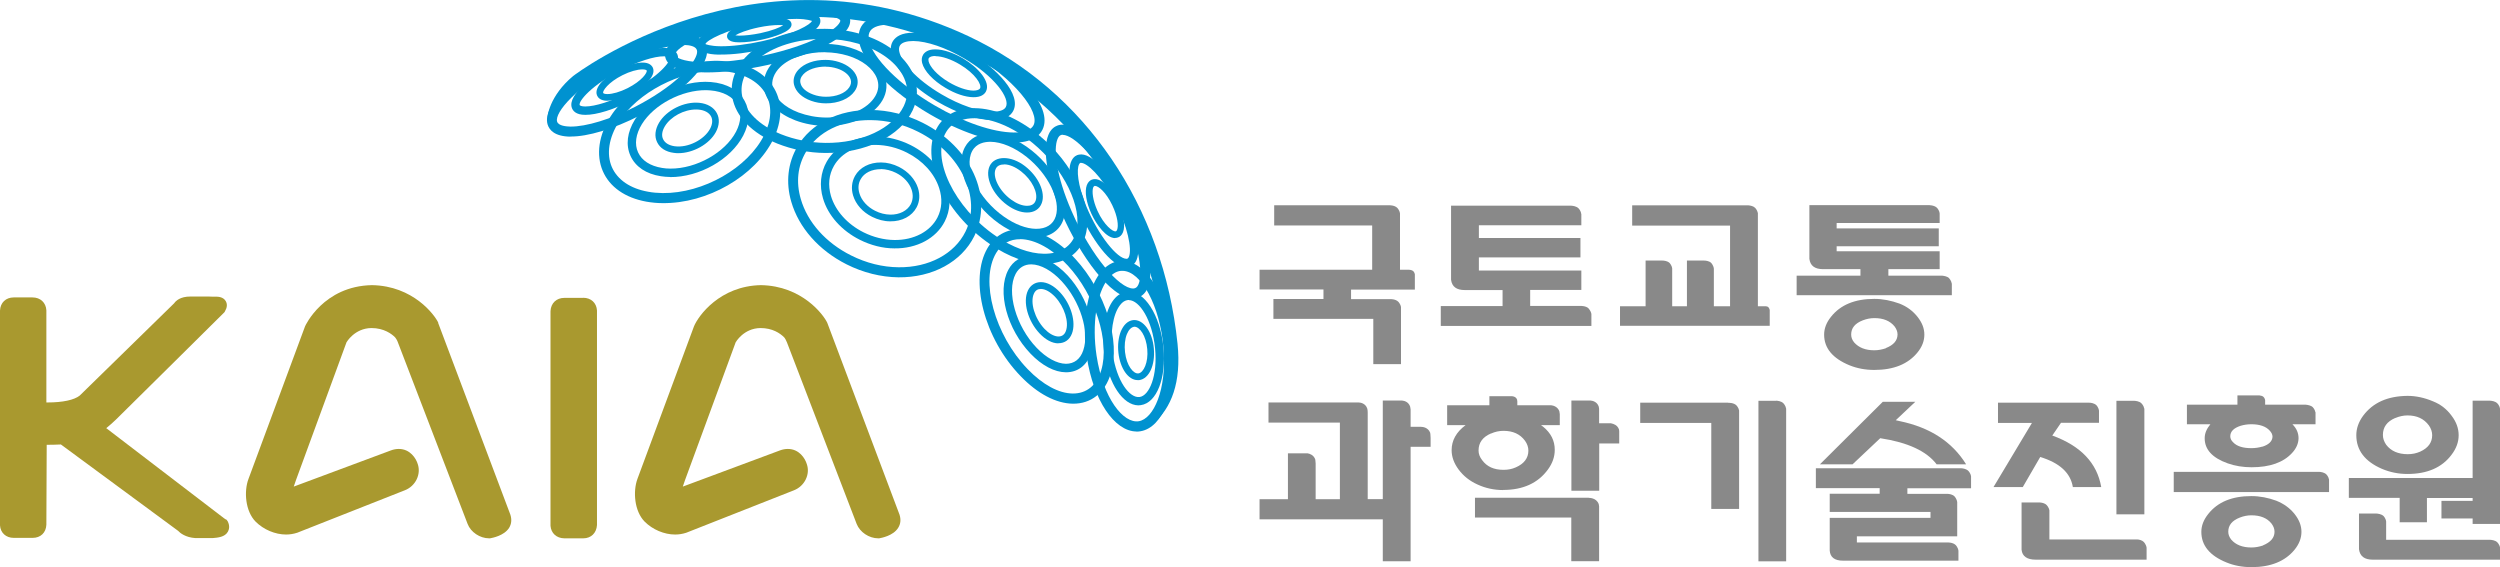 <?xml version="1.0" encoding="UTF-8"?><svg id="_레이어_2" xmlns="http://www.w3.org/2000/svg" viewBox="0 0 223.75 50.77"><defs><style>.cls-1{fill:#898989;}.cls-2{fill:#a9992f;}.cls-3{fill:#0092d0;}</style></defs><g id="Layer_1"><g><g><path class="cls-2" d="m39.23,28.89c-.32-.7-2.25-3.31-5.94-3.37-4.34.08-5.97,3.63-5.99,3.69l-5.06,13.65c-.42,1.11-.29,2.89.64,3.83.71.71,1.75,1.15,2.72,1.15.33,0,.66-.05,1-.16l9.63-3.8c.96-.37,1.47-1.43,1.16-2.34-.15-.51-.68-1.36-1.7-1.36-.22,0-.46.04-.7.13l-8.7,3.24c.07-.21.15-.45.21-.61l4.51-12.3s.71-1.26,2.23-1.28c1.13,0,1.82.53,2.12.83.07.08.2.29.25.45l6.24,16.25c.28.74,1.11,1.29,1.92,1.29h.09c.2-.04,1.24-.22,1.7-.93.21-.34.26-.73.12-1.18l-6.47-17.18Z"/><path class="cls-2" d="m80.51,46.07l-6.47-17.18c-.32-.7-2.25-3.31-5.94-3.37-3.67.07-5.6,2.74-5.99,3.69l-5.06,13.65c-.41,1.12-.28,2.89.65,3.83.71.71,1.75,1.15,2.72,1.15.34,0,.66-.05,1-.16l9.64-3.8c.95-.37,1.47-1.43,1.15-2.34-.15-.51-.68-1.36-1.7-1.36-.22,0-.46.04-.7.13l-8.7,3.24c.06-.2.15-.45.21-.61l4.52-12.3s.7-1.26,2.22-1.28c1.07,0,1.75.46,2.12.83.07.07.19.29.25.45l6.24,16.25c.29.74,1.11,1.29,1.93,1.29h.09c.2-.04,1.24-.22,1.69-.93.22-.34.27-.73.13-1.18Z"/><path class="cls-2" d="m20.19,46.49l-10.68-8.17c.28-.22.56-.48.87-.77,1.46-1.43,9.66-9.56,9.66-9.56.04-.03.07-.07.09-.12.2-.34.23-.64.08-.91-.23-.41-.72-.41-.93-.41h-.31c-.07,0-.14,0-.29-.01h-1.65c-.89,0-1.29.38-1.44.6l-8.45,8.26c-.49.4-1.54.62-2.87.62h-.12v-8.25c-.04-.68-.53-1.15-1.24-1.15h-1.68c-.7,0-1.2.46-1.23,1.18v19.22c.04.67.54,1.12,1.23,1.12h1.69c.71,0,1.2-.46,1.23-1.18l.03-7.15c.4,0,.92-.01,1.27-.03l10.49,7.73c.17.19.66.59,1.55.65h1.49s.03,0,.04,0c.46-.04,1.11-.08,1.38-.58.1-.19.19-.5-.02-.92-.04-.07-.1-.14-.17-.2Z"/><path class="cls-2" d="m52.19,26.66h-1.68c-.7,0-1.2.46-1.24,1.18v19.22c.05.66.54,1.11,1.23,1.12h1.71c.69,0,1.18-.48,1.22-1.19v-19.2c-.04-.68-.53-1.14-1.24-1.14Z"/></g><g><g><path class="cls-1" d="m171.62,28.36c-.42-.53-.95-.93-1.62-1.19-.75-.27-1.49-.42-2.25-.42-1.73,0-3.03.53-3.88,1.61-.41.51-.61,1.04-.61,1.59,0,1.21.76,2.12,2.26,2.74.69.28,1.43.42,2.23.42,1.74,0,3.03-.53,3.87-1.57.4-.49.61-1.02.61-1.59s-.21-1.08-.61-1.59Zm-2.84,2.81c-.33.11-.67.18-1.03.18-.8,0-1.39-.24-1.8-.7-.19-.23-.27-.46-.27-.71,0-.58.34-1,1.04-1.27.34-.13.68-.2,1.04-.2.8,0,1.4.25,1.8.74.18.24.27.48.27.73-.01.55-.36.94-1.04,1.21Z"/><path class="cls-1" d="m174.45,24.9c-.18-.18-.49-.21-.64-.23h-4.8v-.58h4.59v-1.6h-9.22v-.45h9.14v-1.6h-9.14v-.48h9.22v-.85c-.03-.31-.25-.52-.25-.52-.25-.24-.74-.23-.74-.23h-.71,0s-9.96,0-9.96,0v4.81c.08.62.49.92,1.23.92h3.34v.58h-5.71v1.75h13.89v-1.02c-.05-.3-.24-.49-.24-.49Z"/></g><path class="cls-1" d="m158.3,27.52c-.07-.07-.17-.11-.25-.11h-.72v-8.34c-.06-.28-.24-.46-.24-.46-.15-.16-.41-.21-.59-.23h-10.42v1.81h8.76v7.22h-1.45v-3.36h0c-.03-.3-.24-.52-.24-.52-.18-.18-.5-.21-.66-.21h-1.51v4.09h-1.32v-3.39c-.04-.29-.24-.49-.24-.49-.19-.18-.5-.21-.66-.21h-1.48v4.09h-2.29v1.75h13.4v-1.41c-.02-.14-.11-.23-.11-.23Z"/><path class="cls-1" d="m142.19,27.61c-.25-.25-.74-.23-.74-.23h-.7,0-3.8v-1.43h4.58v-1.74h-9.17v-1.17h9.09v-1.74h-9.09v-1.14h9.17v-1.01h-.01c-.03-.3-.24-.5-.24-.5-.18-.19-.5-.23-.65-.24h-10.76v6.63c.08.62.49.92,1.23.92h3.38v1.43h-5.53v1.78h13.48v-1.07c-.05-.29-.25-.48-.25-.48Z"/><path class="cls-1" d="m126.63,25.92v-1.37c-.03-.17-.14-.28-.14-.28-.12-.11-.34-.13-.4-.13h-.79v-5.03c-.04-.31-.25-.51-.25-.51-.25-.25-.74-.23-.74-.23h-10.27v1.81h8.77v3.96h-10.08v1.77h5.72v.85h-4.48v1.78h8.94v4.05h2.48v-5.11c-.05-.29-.25-.48-.25-.48-.25-.25-.73-.23-.73-.23h-.71,0-2.78v-.85h5.69Z"/></g><g><g><path class="cls-1" d="m154.66,36.04h-.71.02s-7.17,0-7.17,0v1.81h6.36v7.7h2.49v-8.81c-.05-.27-.24-.46-.24-.46-.24-.25-.74-.23-.74-.23Z"/><path class="cls-1" d="m158.96,35.87h-1.58v14.37h2.48v-13.66c-.05-.29-.24-.48-.24-.48-.19-.2-.51-.23-.66-.24Z"/></g><g><path class="cls-1" d="m213.18,41.96c.71.3,1.46.46,2.29.46,1.76,0,3.09-.57,3.95-1.73.42-.55.63-1.13.63-1.74s-.21-1.19-.63-1.74c-.43-.59-.98-1.02-1.66-1.29-.76-.32-1.52-.49-2.29-.49-1.78.02-3.09.6-3.97,1.78-.41.56-.61,1.14-.61,1.74,0,1.35.77,2.35,2.29,3.01Zm1.18-4.54c.38-.16.75-.24,1.11-.24.85,0,1.48.3,1.92.9.19.27.29.57.29.87,0,.65-.35,1.14-1.07,1.47-.34.15-.7.23-1.11.23-.86,0-1.51-.28-1.94-.85-.19-.28-.29-.56-.29-.87,0-.7.36-1.2,1.1-1.52Z"/><path class="cls-1" d="m214.76,46.74h2.45v-2.17h4.09v.26h-2.79v1.57h2.79v.49h2.45v-10.31c-.04-.29-.24-.48-.24-.48-.19-.2-.52-.23-.67-.24h-1.54v6.92h-11.08v1.78h4.55v2.17Z"/><path class="cls-1" d="m222.85,48.31h-9.29v-1.63c-.03-.29-.23-.49-.23-.49-.19-.19-.52-.22-.66-.23h-1.54v3.2c.08.62.49.93,1.23.93h11.4v-1.05c-.04-.3-.25-.5-.25-.5-.18-.19-.51-.22-.66-.23Z"/></g><g><path class="cls-1" d="m207.23,36.9c-.05-.27-.23-.45-.23-.45-.17-.17-.46-.21-.63-.23h-3.64v-.41c-.03-.17-.14-.28-.14-.28-.09-.1-.26-.12-.36-.14h-1.98v.83h-4.52v1.75h2.1c-.34.41-.51.82-.51,1.24-.01,1.01.68,1.77,2.06,2.26.65.23,1.37.35,2.13.35,1.64,0,2.86-.43,3.64-1.29.37-.4.56-.84.57-1.3,0-.48-.18-.89-.55-1.26h2.07v-1.07Zm-4.75,3.07c-.31.09-.63.14-.99.14-.75,0-1.29-.17-1.62-.52-.17-.16-.26-.34-.26-.54,0-.43.31-.74.92-.94.3-.09.63-.14.96-.14.75,0,1.3.19,1.64.56.17.18.26.36.26.56-.02.4-.32.7-.91.89Z"/><path class="cls-1" d="m203.75,44.82c-.74-.27-1.49-.42-2.25-.42-1.74,0-3.02.53-3.87,1.61-.41.52-.61,1.04-.61,1.59,0,1.22.75,2.13,2.25,2.74.68.28,1.43.42,2.23.42,1.73,0,3.03-.53,3.87-1.57.4-.49.61-1.03.61-1.59s-.21-1.08-.61-1.59c-.42-.53-.96-.92-1.63-1.19Zm-1.21,4c-.33.11-.67.18-1.04.18-.8,0-1.4-.24-1.8-.7-.18-.23-.27-.46-.27-.71,0-.58.34-1,1.04-1.27.33-.13.68-.2,1.03-.2.81,0,1.41.25,1.8.74.18.24.27.48.27.73,0,.55-.36.94-1.03,1.22Z"/><path class="cls-1" d="m207.58,42.23h-13.03v1.81h13.9v-1.11c-.05-.29-.24-.47-.24-.47-.17-.17-.46-.22-.63-.23Z"/></g><g><path class="cls-1" d="m191.91,36.57c-.05-.28-.24-.46-.24-.46-.18-.2-.52-.23-.66-.24h-1.59v10.16h2.5v-9.47Z"/><path class="cls-1" d="m181.04,43.59l1.56-2.69c1.74.53,2.71,1.42,2.92,2.69h2.54c-.37-2.14-1.82-3.68-4.38-4.61l.78-1.14h3.4v-1.08c-.04-.3-.23-.49-.23-.49-.19-.19-.51-.23-.67-.23h-8.14v1.81h3.04l-3.44,5.74h2.62Z"/><path class="cls-1" d="m192.12,49.02c-.04-.3-.25-.51-.25-.51-.15-.16-.41-.22-.58-.23h-7.87v-2.6c-.05-.29-.25-.48-.25-.48-.17-.18-.46-.22-.62-.23h-1.62v4.23c.06.59.49.89,1.27.89h9.92v-1.08h0Z"/></g><g><path class="cls-1" d="m168.29,39.22c2.47.38,4.15,1.16,5.04,2.34h2.64c-1.25-2.02-3.24-3.31-5.95-3.87-.12-.03-.24-.06-.35-.08l1.75-1.65h-2.91l-5.63,5.6h2.92l2.48-2.34Z"/><path class="cls-1" d="m176.41,43.69v-1.04h0c-.03-.3-.25-.51-.25-.51-.17-.17-.46-.22-.62-.23h-13.02v1.78h5.71v.5h-4.47v1.63h9.02v.53h-9.02v2.92c.04.6.43.91,1.19.91h10.33v-.89c-.04-.31-.25-.51-.25-.51-.25-.25-.74-.23-.74-.23h-.7,0-7.4v-.55h8.98v-3.06c-.04-.3-.24-.51-.24-.51-.17-.18-.46-.22-.62-.23h-3.6v-.5h5.69Z"/></g><path class="cls-1" d="m128.04,39.2c0-.29-.04-.47-.04-.47-.18-.47-.65-.53-.83-.53h-.92v-1.55c-.02-.18-.05-.28-.05-.28-.14-.39-.49-.5-.71-.52h-1.73v8.82h-1.35v-7.76c0-.23-.05-.37-.05-.37-.16-.44-.59-.52-.78-.52h-8.05v1.8h6.39v6.86h-2.17v-3.2c-.01-.23-.04-.38-.04-.38-.15-.38-.47-.49-.69-.53h-1.75v4.11h-2.54v1.8h11.03v3.75h2.49v-10.24h1.79v-.78Z"/><g><path class="cls-1" d="m142.19,44.55h.07s-10.25,0-10.25,0v1.77h8.62v3.91h2.49v-4.9c-.01-.14-.04-.23-.04-.23-.22-.57-.88-.54-.88-.54Z"/><path class="cls-1" d="m134.53,43.85c1.78,0,3.12-.61,4.01-1.83.41-.56.61-1.14.61-1.76,0-.82-.34-1.5-1.04-2.07-.06-.04-.14-.1-.19-.14h1.68v-.99c-.02-.16-.04-.26-.04-.26-.16-.41-.54-.51-.74-.53h-3.02v-.35c0-.46-.5-.46-.5-.46h-2v.81h-3.78v1.78h1.65c-.84.62-1.25,1.38-1.25,2.24,0,.6.21,1.17.63,1.74.42.56.97,1.01,1.68,1.33.71.33,1.48.5,2.3.5Zm-1.08-5.05c.36-.16.73-.24,1.11-.24.85,0,1.49.29,1.93.89.2.28.3.58.3.88,0,.67-.39,1.18-1.13,1.5-.33.15-.7.22-1.09.22-.86,0-1.49-.28-1.92-.87-.21-.27-.32-.55-.32-.86,0-.7.37-1.21,1.12-1.53Z"/><path class="cls-1" d="m144.19,37.88h-1.07v-1.28c-.01-.14-.04-.23-.04-.23-.14-.39-.5-.5-.71-.52h-1.73v8.07h2.49v-4.23h1.79v-1.09c0-.12-.03-.19-.03-.19-.14-.37-.48-.48-.69-.52Z"/></g></g><g><g><path class="cls-3" d="m79.67,19.81c-.55,0-1.1-.15-1.61-.4-.85-.42-1.47-1.12-1.71-1.92-.18-.6-.12-1.22.17-1.74.43-.77,1.3-1.22,2.34-1.21.54,0,1.1.15,1.6.4.83.42,1.45,1.11,1.7,1.89.19.6.15,1.21-.12,1.72-.42.8-1.31,1.27-2.36,1.26Zm-.83-4.67c-.82,0-1.5.33-1.81.9-.22.38-.25.82-.11,1.27.19.64.71,1.21,1.41,1.56.43.22.89.33,1.35.34.83.01,1.52-.34,1.84-.94.19-.38.22-.81.08-1.26-.2-.63-.72-1.2-1.41-1.54-.42-.21-.89-.33-1.35-.34Z"/><path class="cls-3" d="m80.04,22.23c-1.04,0-2.11-.28-3.09-.77-1.63-.82-2.84-2.17-3.29-3.7-.34-1.15-.22-2.32.33-3.29.82-1.43,2.47-2.27,4.43-2.25,1.04.01,2.11.28,3.09.77,1.58.8,2.77,2.11,3.25,3.59.36,1.12.29,2.26-.2,3.23-.77,1.52-2.5,2.45-4.52,2.42Zm-1.63-9.26c-1.68-.02-3.09.68-3.77,1.87-.46.8-.55,1.73-.27,2.7.4,1.33,1.46,2.52,2.91,3.25.88.44,1.84.68,2.77.69,1.73.02,3.2-.75,3.85-2.01.41-.8.46-1.71.15-2.65-.42-1.3-1.47-2.45-2.88-3.16-.87-.44-1.83-.68-2.77-.69Z"/><path class="cls-3" d="m80.41,24.82c-1.57-.02-3.17-.42-4.64-1.16-2.48-1.25-4.28-3.29-4.95-5.6-.51-1.73-.31-3.48.54-4.93,1.23-2.09,3.7-3.32,6.58-3.29,1.57.02,3.17.41,4.64,1.15,4.32,2.17,6.35,6.62,4.62,10.14-1.14,2.31-3.74,3.72-6.79,3.69Zm-2.47-14.07c-2.57-.03-4.75,1.04-5.81,2.85-.74,1.25-.9,2.7-.46,4.21.6,2.08,2.24,3.92,4.5,5.05,1.35.68,2.82,1.05,4.26,1.06,2.7.03,4.99-1.19,5.98-3.19,1.48-3.01-.41-7.02-4.22-8.93-1.34-.68-2.81-1.04-4.24-1.05Z"/></g><g><path class="cls-3" d="m87.1,8.7c-.7-.01-1.61-.31-2.47-.83-1.12-.66-1.92-1.52-2.1-2.24-.07-.29-.03-.54.1-.75.14-.21.44-.47,1.1-.46.71,0,1.61.31,2.48.82,1.34.8,2.5,2.11,2.02,2.97-.13.23-.43.5-1.12.49Zm-3.38-3.69c-.3,0-.51.07-.59.19-.04.07-.05.16-.02.29.11.46.71,1.21,1.82,1.87.78.46,1.59.74,2.18.75.3,0,.52-.07.6-.19.19-.33-.42-1.33-1.8-2.15-.77-.46-1.59-.74-2.18-.74Z"/><path class="cls-3" d="m88.8,10.75c-1.33-.01-3.16-.63-4.9-1.65-2.22-1.31-3.85-2.99-4.13-4.29-.1-.46-.04-.86.18-1.18.23-.33.72-.71,1.8-.7,1.33.01,3.17.63,4.9,1.65,2.55,1.5,4.82,3.89,4.02,5.37-.21.38-.7.83-1.87.81Zm-7.06-7.08c-.59,0-1.01.13-1.18.38-.1.14-.13.35-.07.59.2.91,1.45,2.44,3.79,3.81,1.63.96,3.33,1.54,4.53,1.55.63,0,1.06-.14,1.21-.42.42-.77-1.01-2.76-3.74-4.36-1.63-.96-3.33-1.54-4.54-1.55Z"/><path class="cls-3" d="m90.69,12.77c-1.99-.02-4.79-.98-7.48-2.55-3.45-2.01-5.93-4.54-6.31-6.43-.12-.61-.02-1.16.29-1.58.44-.6,1.29-.91,2.44-.9,2,.02,4.8.97,7.49,2.54,3.79,2.21,7.24,5.69,6.17,7.78-.27.53-.94,1.15-2.6,1.13Zm-11.07-10.56c-.85-.01-1.46.18-1.72.54-.16.22-.2.5-.13.86.33,1.6,2.75,4,5.89,5.83,2.57,1.5,5.2,2.4,7.05,2.42.94.01,1.57-.22,1.79-.65.6-1.16-1.65-4.15-5.83-6.59-2.52-1.47-5.22-2.4-7.05-2.42Z"/></g><g><path class="cls-3" d="m66.18,3.79c-.45,0-1.05-.06-1.11-.51-.1-.78,2.06-1.29,2.73-1.43.71-.15,1.4-.23,1.93-.22.65,0,.99.13,1.09.42.04.12.03.25-.04.37-.34.62-2.21,1.05-2.59,1.13-.75.16-1.46.24-2,.24Zm-.38-.63c.09.01.21.03.38.03.5,0,1.18-.08,1.87-.22,1.08-.23,1.76-.52,2.05-.71-.09-.01-.21-.02-.39-.02-.48,0-1.13.07-1.8.21-1.1.23-1.81.53-2.11.72Z"/><path class="cls-3" d="m64.49,4.89c-.51,0-2.07-.02-2.09-.93-.04-1.5,5.1-2.57,5.32-2.62,1.32-.27,2.6-.42,3.6-.4,1.2.01,1.86.23,2.05.68.06.13.1.35-.03.6-.47.92-2.94,1.75-4.93,2.19-1.44.31-2.83.49-3.91.47Zm6.81-3.2c-.95-.01-2.17.13-3.44.39-2.94.6-4.64,1.54-4.73,1.87.04,0,.39.18,1.36.19,1.03.01,2.35-.15,3.75-.46,2.92-.64,4.34-1.51,4.43-1.81-.04,0-.39-.17-1.37-.18Z"/><path class="cls-3" d="m63.1,6.48c-1.67-.02-2.77-.29-3.27-.82-.21-.23-.32-.5-.31-.79.09-2.17,6.73-3.6,8.07-3.87,2.06-.36,3.99-.55,5.44-.53,1.72.02,2.66.32,2.96.94.1.2.18.54-.02.97-.58,1.23-3.43,2.58-7.25,3.43-2.02.45-4.02.69-5.62.67Zm9.92-5.11c-1.38-.02-3.3.17-5.27.52-4.75.94-7.31,2.35-7.33,3.01,0,.02,0,.06.06.13.23.26,1.06.53,2.63.55,1.54.02,3.47-.21,5.42-.65,3.8-.85,6.26-2.15,6.64-2.95.06-.12.03-.16.02-.18,0,0-.22-.41-2.17-.43Z"/></g><g><path class="cls-3" d="m54.36,9.02c-.64,0-.86-.31-.93-.49-.29-.73.79-1.73,2.01-2.34.75-.38,1.5-.59,2.07-.59.58,0,.82.25.92.46.32.73-.76,1.75-2,2.37-.75.38-1.5.59-2.06.58Zm3.14-2.81c-.46,0-1.14.19-1.79.52-1.29.65-1.79,1.41-1.73,1.59.02.04.13.1.38.1.46,0,1.13-.19,1.79-.52,1.31-.66,1.8-1.41,1.73-1.59-.02-.04-.14-.1-.38-.1Z"/><path class="cls-3" d="m52.38,10.28c-.83,0-1.12-.36-1.21-.66-.35-1.14,1.86-2.88,4.05-4.01,1.63-.84,3.21-1.33,4.22-1.32.76,0,1.05.31,1.17.55.53,1.13-1.71,2.93-4.01,4.12-1.64.84-3.21,1.33-4.22,1.32Zm7.06-5.24c-.89-.01-2.37.47-3.88,1.24-2.59,1.33-3.79,2.76-3.68,3.12.01.05.17.13.5.13.88,0,2.37-.47,3.88-1.24,2.73-1.41,3.81-2.83,3.67-3.12-.02-.03-.14-.12-.5-.13Z"/><path class="cls-3" d="m51.04,12.23c-1.41-.02-1.88-.6-2.03-1.09-.52-1.76,2.61-4.43,5.98-6.16,2.32-1.19,4.64-1.88,6.21-1.87,1.24.02,1.73.48,1.93.87.18.34.2.75.05,1.2-.48,1.52-2.87,3.59-5.94,5.17-2.32,1.19-4.64,1.89-6.2,1.87Zm10.15-8.21c-1.41-.01-3.63.66-5.79,1.77-3.79,1.94-5.78,4.28-5.54,5.09.12.4.87.44,1.19.45,1.42.01,3.59-.65,5.79-1.77,3.3-1.7,5.16-3.59,5.5-4.64.07-.22.07-.39,0-.51-.12-.24-.54-.38-1.16-.39Z"/></g><g><path class="cls-3" d="m99.8,21.31c-.78-.01-1.64-1.14-2.12-2.18-.46-1-.62-1.98-.41-2.56.11-.29.29-.42.42-.48.09-.04.2-.06.3-.06.75,0,1.59,1.05,2.07,2.07.5,1.05.68,2.1.45,2.68-.11.29-.3.42-.45.47-.09.03-.18.05-.27.05Zm-1.8-4.68c-.11.04-.14.1-.16.15-.12.33-.05,1.13.39,2.1.58,1.27,1.39,1.91,1.65,1.82.04-.02.07-.06.1-.13.14-.34.06-1.18-.43-2.2-.56-1.18-1.25-1.73-1.54-1.73Z"/><path class="cls-3" d="m100.79,23.91c-1.34-.01-3.21-2.64-4.26-5.17-.79-1.95-1.03-3.59-.61-4.39.18-.35.45-.48.64-.51,1.15-.25,2.81,1.79,3.86,3.8.98,1.88,1.81,4.45,1.3,5.63-.17.4-.45.55-.65.6-.09.03-.19.04-.28.04Zm-4.02-9.34c-.08,0-.13.02-.19.13-.24.46-.14,1.83.64,3.75,1.1,2.68,2.79,4.7,3.58,4.71.03,0,.05,0,.07,0,.03-.01.11-.03.17-.18.29-.68-.11-2.73-1.28-4.98-1.21-2.32-2.5-3.42-2.99-3.42Z"/><path class="cls-3" d="m101.39,26.71c-1.99-.02-4.73-3.87-6.31-7.48-1.33-3.06-1.81-5.79-1.25-7.15.21-.53.56-.75.8-.84,1.5-.58,4.1,1.95,6.15,5.97,1.83,3.59,2.61,7.04,1.93,8.58-.25.57-.64.78-.93.87-.13.03-.26.05-.4.05Zm-6.27-14.65c-.06,0-.12,0-.17.03-.12.04-.22.16-.3.35-.38.91-.14,3.25,1.25,6.44,1.8,4.14,4.3,6.93,5.5,6.94.05,0,.11,0,.15-.02.1-.03.24-.09.35-.36.46-1.06-.05-4.16-1.91-7.8-1.77-3.48-3.87-5.56-4.87-5.57Z"/></g><g><path class="cls-3" d="m101.82,34.02c-.84,0-1.56-1.04-1.72-2.43-.08-.7,0-1.38.21-1.92.25-.6.63-.96,1.1-1.02.91-.1,1.73,1.03,1.86,2.55.13,1.49-.43,2.7-1.31,2.82-.05,0-.1,0-.15,0Zm-.28-4.78c-.29.03-.52.27-.68.66-.18.44-.24,1.03-.17,1.62.14,1.22.76,1.96,1.2,1.9.46-.07.9-.98.79-2.17-.1-1.19-.67-2.01-1.15-2.01Z"/><path class="cls-3" d="m101.88,36.28c-1.38-.02-2.66-1.93-3.03-4.56-.28-1.98.04-3.9.82-4.89.35-.44.77-.69,1.23-.73,1.5-.14,2.94,2.07,3.23,5,.26,2.74-.6,4.96-2.03,5.16-.07.01-.14.02-.22.02Zm-.84-9.43h-.08c-.26.03-.5.17-.71.45-.65.82-.92,2.56-.67,4.32.36,2.51,1.53,4.04,2.42,3.91.86-.12,1.62-1.89,1.38-4.34-.25-2.58-1.41-4.32-2.34-4.33Z"/><path class="cls-3" d="m101.71,38.62c-1.99-.02-3.85-2.82-4.44-6.66-.46-3.07.01-6.04,1.21-7.55.51-.64,1.13-1.01,1.81-1.06.06,0,.12,0,.18,0,2.19.02,4.19,3.4,4.55,7.69.33,3.99-.94,7.24-2.96,7.56-.11.02-.23.03-.36.03Zm-1.25-14.38s-.07,0-.11,0c-.43.03-.82.27-1.18.72-1.04,1.31-1.45,4.07-1.03,6.86.59,3.86,2.41,6.1,3.78,5.88,1.31-.21,2.53-2.79,2.21-6.6-.31-3.7-1.99-6.85-3.67-6.86Z"/></g><g><path class="cls-3" d="m91.91,19.02c-.55,0-1.18-.24-1.77-.67-1.32-.96-2.02-2.53-1.56-3.5.45-.94,1.92-.94,3.16.02,1.2.93,1.85,2.35,1.5,3.3-.2.55-.69.86-1.33.85Zm-2.05-4.3c-.25,0-.59.06-.74.39-.33.69.31,1.98,1.37,2.75.49.36.99.56,1.43.56.27,0,.63-.07.77-.46.25-.69-.33-1.87-1.3-2.62-.51-.4-1.06-.63-1.52-.63Z"/><path class="cls-3" d="m92.71,21.24c-1.01-.01-2.17-.44-3.28-1.22-2.65-1.87-4.06-5.01-3.07-6.85.43-.8,1.24-1.24,2.29-1.22,1.15.01,2.49.56,3.69,1.52,2.19,1.74,3.41,4.37,2.85,6.13-.33,1.04-1.26,1.66-2.49,1.65Zm-4.06-8.55c-.54,0-1.26.13-1.64.83-.8,1.49.53,4.24,2.84,5.87.98.69,2,1.08,2.87,1.09.91.01,1.54-.39,1.77-1.12.46-1.45-.68-3.78-2.6-5.31-1.07-.85-2.25-1.35-3.24-1.36Z"/><path class="cls-3" d="m93.41,23.61c-1.48-.02-3.13-.61-4.76-1.73-4.21-2.86-6.42-7.79-4.72-10.56.66-1.08,1.83-1.66,3.31-1.64,1.79.02,3.87.89,5.72,2.4,3.11,2.53,4.91,6.37,4.2,8.95-.45,1.64-1.85,2.61-3.75,2.58Zm-6.18-13.03c-.82,0-1.92.2-2.54,1.22-1.43,2.33.7,6.79,4.46,9.34,1.47,1,2.99,1.56,4.28,1.57,1.49.02,2.54-.69,2.88-1.93.61-2.21-1.11-5.72-3.91-8-1.69-1.38-3.58-2.18-5.17-2.2Z"/></g><g><path class="cls-3" d="m94.72,30.73c-.55,0-1.14-.32-1.68-.89-1.05-1.11-1.52-2.83-1.04-3.84.23-.48.65-.75,1.16-.75.56,0,1.17.33,1.71.91.99,1.06,1.46,2.68,1.07,3.69-.21.56-.65.87-1.22.87Zm-1.56-4.87c-.28,0-.49.13-.62.41-.37.78.06,2.23.94,3.16.76.8,1.64.94,1.91.21.31-.8-.12-2.17-.95-3.06-.42-.45-.89-.72-1.28-.72Z"/><path class="cls-3" d="m95.39,33.32c-1.01-.01-2.13-.6-3.15-1.66-2.12-2.21-3.02-5.57-2-7.5.43-.82,1.17-1.26,2.07-1.25,1.04,0,2.22.65,3.25,1.75,1.83,1.98,2.75,5.04,2.09,6.95-.38,1.1-1.2,1.72-2.26,1.71Zm-3.09-9.66c-.62,0-1.1.29-1.4.85-.85,1.6.03,4.7,1.88,6.62.86.9,1.82,1.42,2.62,1.43.74,0,1.29-.42,1.55-1.2.58-1.68-.28-4.4-1.93-6.19-.88-.95-1.87-1.5-2.72-1.51Z"/><path class="cls-3" d="m96.01,36.13c-1.49-.02-3.15-.89-4.66-2.46-3.28-3.38-4.63-8.64-2.96-11.48.65-1.1,1.69-1.69,2.95-1.68,1.58.02,3.36.98,4.9,2.66,2.7,2.94,4.07,7.34,3.18,10.25-.52,1.74-1.77,2.73-3.4,2.71Zm-4.69-14.72c-.94-.01-1.69.41-2.17,1.24-1.46,2.47-.13,7.33,2.83,10.39,1.34,1.39,2.78,2.17,4.03,2.18,1.23.01,2.14-.72,2.55-2.08.78-2.58-.53-6.7-2.99-9.37-1.37-1.49-2.92-2.35-4.26-2.37Z"/></g><g><path class="cls-3" d="m73.91,9.25c-.46,0-.91-.08-1.32-.23-.81-.29-1.36-.8-1.52-1.42-.12-.47.02-.96.38-1.35.52-.57,1.43-.9,2.45-.89.41,0,.81.07,1.19.19.81.26,1.39.75,1.6,1.34.14.43.08.88-.2,1.27-.47.68-1.46,1.1-2.59,1.09Zm-.01-3.29c-.84,0-1.61.26-2.01.7-.23.25-.32.53-.24.8.09.41.52.78,1.13,1,.35.13.74.2,1.13.2.92.01,1.74-.31,2.09-.83.17-.24.21-.49.13-.73-.14-.41-.59-.77-1.21-.97-.32-.1-.66-.16-1.02-.16Z"/><path class="cls-3" d="m73.89,11.27c-.93-.01-1.86-.18-2.69-.49-1.53-.58-2.55-1.57-2.79-2.73-.19-.91.12-1.83.89-2.58,1.01-.98,2.72-1.57,4.57-1.54.77,0,1.52.12,2.21.33,1.53.47,2.66,1.37,3.08,2.47.29.75.23,1.54-.19,2.26-.83,1.41-2.82,2.31-5.08,2.28Zm-.02-6.6c-1.63-.02-3.18.49-4.04,1.33-.57.56-.82,1.23-.68,1.89.19.89,1.03,1.69,2.32,2.18.76.28,1.59.44,2.43.45,1.98.02,3.76-.74,4.44-1.92.3-.52.35-1.06.14-1.6-.34-.87-1.31-1.63-2.61-2.02-.63-.19-1.3-.29-2-.3Z"/><path class="cls-3" d="m73.85,13.69c-1.47-.01-2.95-.31-4.28-.84-2.27-.92-3.74-2.43-4.03-4.16-.24-1.44.33-2.86,1.62-3.99,1.54-1.35,4.04-2.15,6.68-2.12,1.11.01,2.18.17,3.17.46,2.24.65,4.01,1.99,4.71,3.58.47,1.07.46,2.2-.04,3.26-1.1,2.32-4.25,3.85-7.84,3.81Zm-.02-10.21c-2.42-.03-4.7.68-6.09,1.89-1.05.92-1.52,2.04-1.33,3.16.24,1.41,1.51,2.68,3.48,3.48,1.23.49,2.6.76,3.97.78,3.25.04,6.07-1.29,7.03-3.3.39-.83.4-1.67.03-2.5-.6-1.35-2.15-2.51-4.14-3.09-.92-.27-1.91-.41-2.94-.42Z"/></g><g><path class="cls-3" d="m60.68,13.71c-.13,0-.25-.01-.38-.03-.71-.09-1.24-.43-1.49-.96-.25-.51-.18-1.13.17-1.73.67-1.13,2.24-1.92,3.6-1.79.73.07,1.31.41,1.58.93.26.49.23,1.09-.09,1.69-.59,1.09-2.05,1.9-3.39,1.89Zm1.64-3.91c-1.1-.01-2.3.64-2.82,1.51-.25.42-.31.83-.15,1.15.16.34.53.56,1.04.63,1.19.16,2.63-.58,3.16-1.56.22-.41.25-.81.09-1.11-.18-.34-.58-.56-1.11-.61-.07,0-.14-.01-.21-.01Z"/><path class="cls-3" d="m59.97,15.84c-.28,0-.56-.03-.83-.07-1.31-.2-2.27-.85-2.71-1.82-.44-.97-.3-2.12.39-3.24,1.3-2.1,4.24-3.57,6.79-3.37,1.41.11,2.51.73,3.04,1.7.49.89.44,1.99-.13,3.09-1.12,2.15-3.94,3.74-6.56,3.72Zm3.24-7.77c-2.19-.02-4.67,1.28-5.76,3.04-.55.9-.68,1.8-.34,2.53.33.73,1.09,1.22,2.15,1.39.23.04.48.06.73.06,2.32.02,4.91-1.43,5.89-3.31.45-.87.5-1.72.14-2.38-.41-.74-1.3-1.22-2.45-1.31-.12-.01-.24-.01-.35-.02Z"/><path class="cls-3" d="m59.29,18.18c-.49,0-.97-.05-1.43-.13-1.91-.34-3.3-1.32-3.91-2.74-.62-1.44-.37-3.22.69-4.88,1.95-3.05,6.25-5.21,10-4.97,2.14.13,3.84,1.03,4.66,2.47.74,1.29.71,2.9-.09,4.53-1.63,3.31-5.9,5.77-9.92,5.72Zm4.88-11.84c-3.31-.04-7.09,1.93-8.79,4.58-.89,1.4-1.12,2.87-.62,4.03.5,1.14,1.65,1.93,3.25,2.21.41.08.84.11,1.29.12,3.64.04,7.65-2.25,9.11-5.22.66-1.34.7-2.65.11-3.67-.67-1.17-2.11-1.91-3.94-2.03-.14,0-.27-.01-.41-.01Z"/></g><path class="cls-3" d="m104.41,31.45c-1.42-12.39-8.38-22.16-18.36-26.85-18.2-8.55-34.02,3.32-34.19,3.42-1.65.95-2.53,3.17-2.78,2.84-.25-.33.15-2.34,2.21-4.05.16-.13,16.38-12.5,35.39-3.57,10.46,4.92,17.44,15.21,18.71,27.53.35,3.47-.55,5.74-2.19,7.17-1.28,1.11,1.76-1.83,1.22-6.49Z"/></g></g></g></svg>
